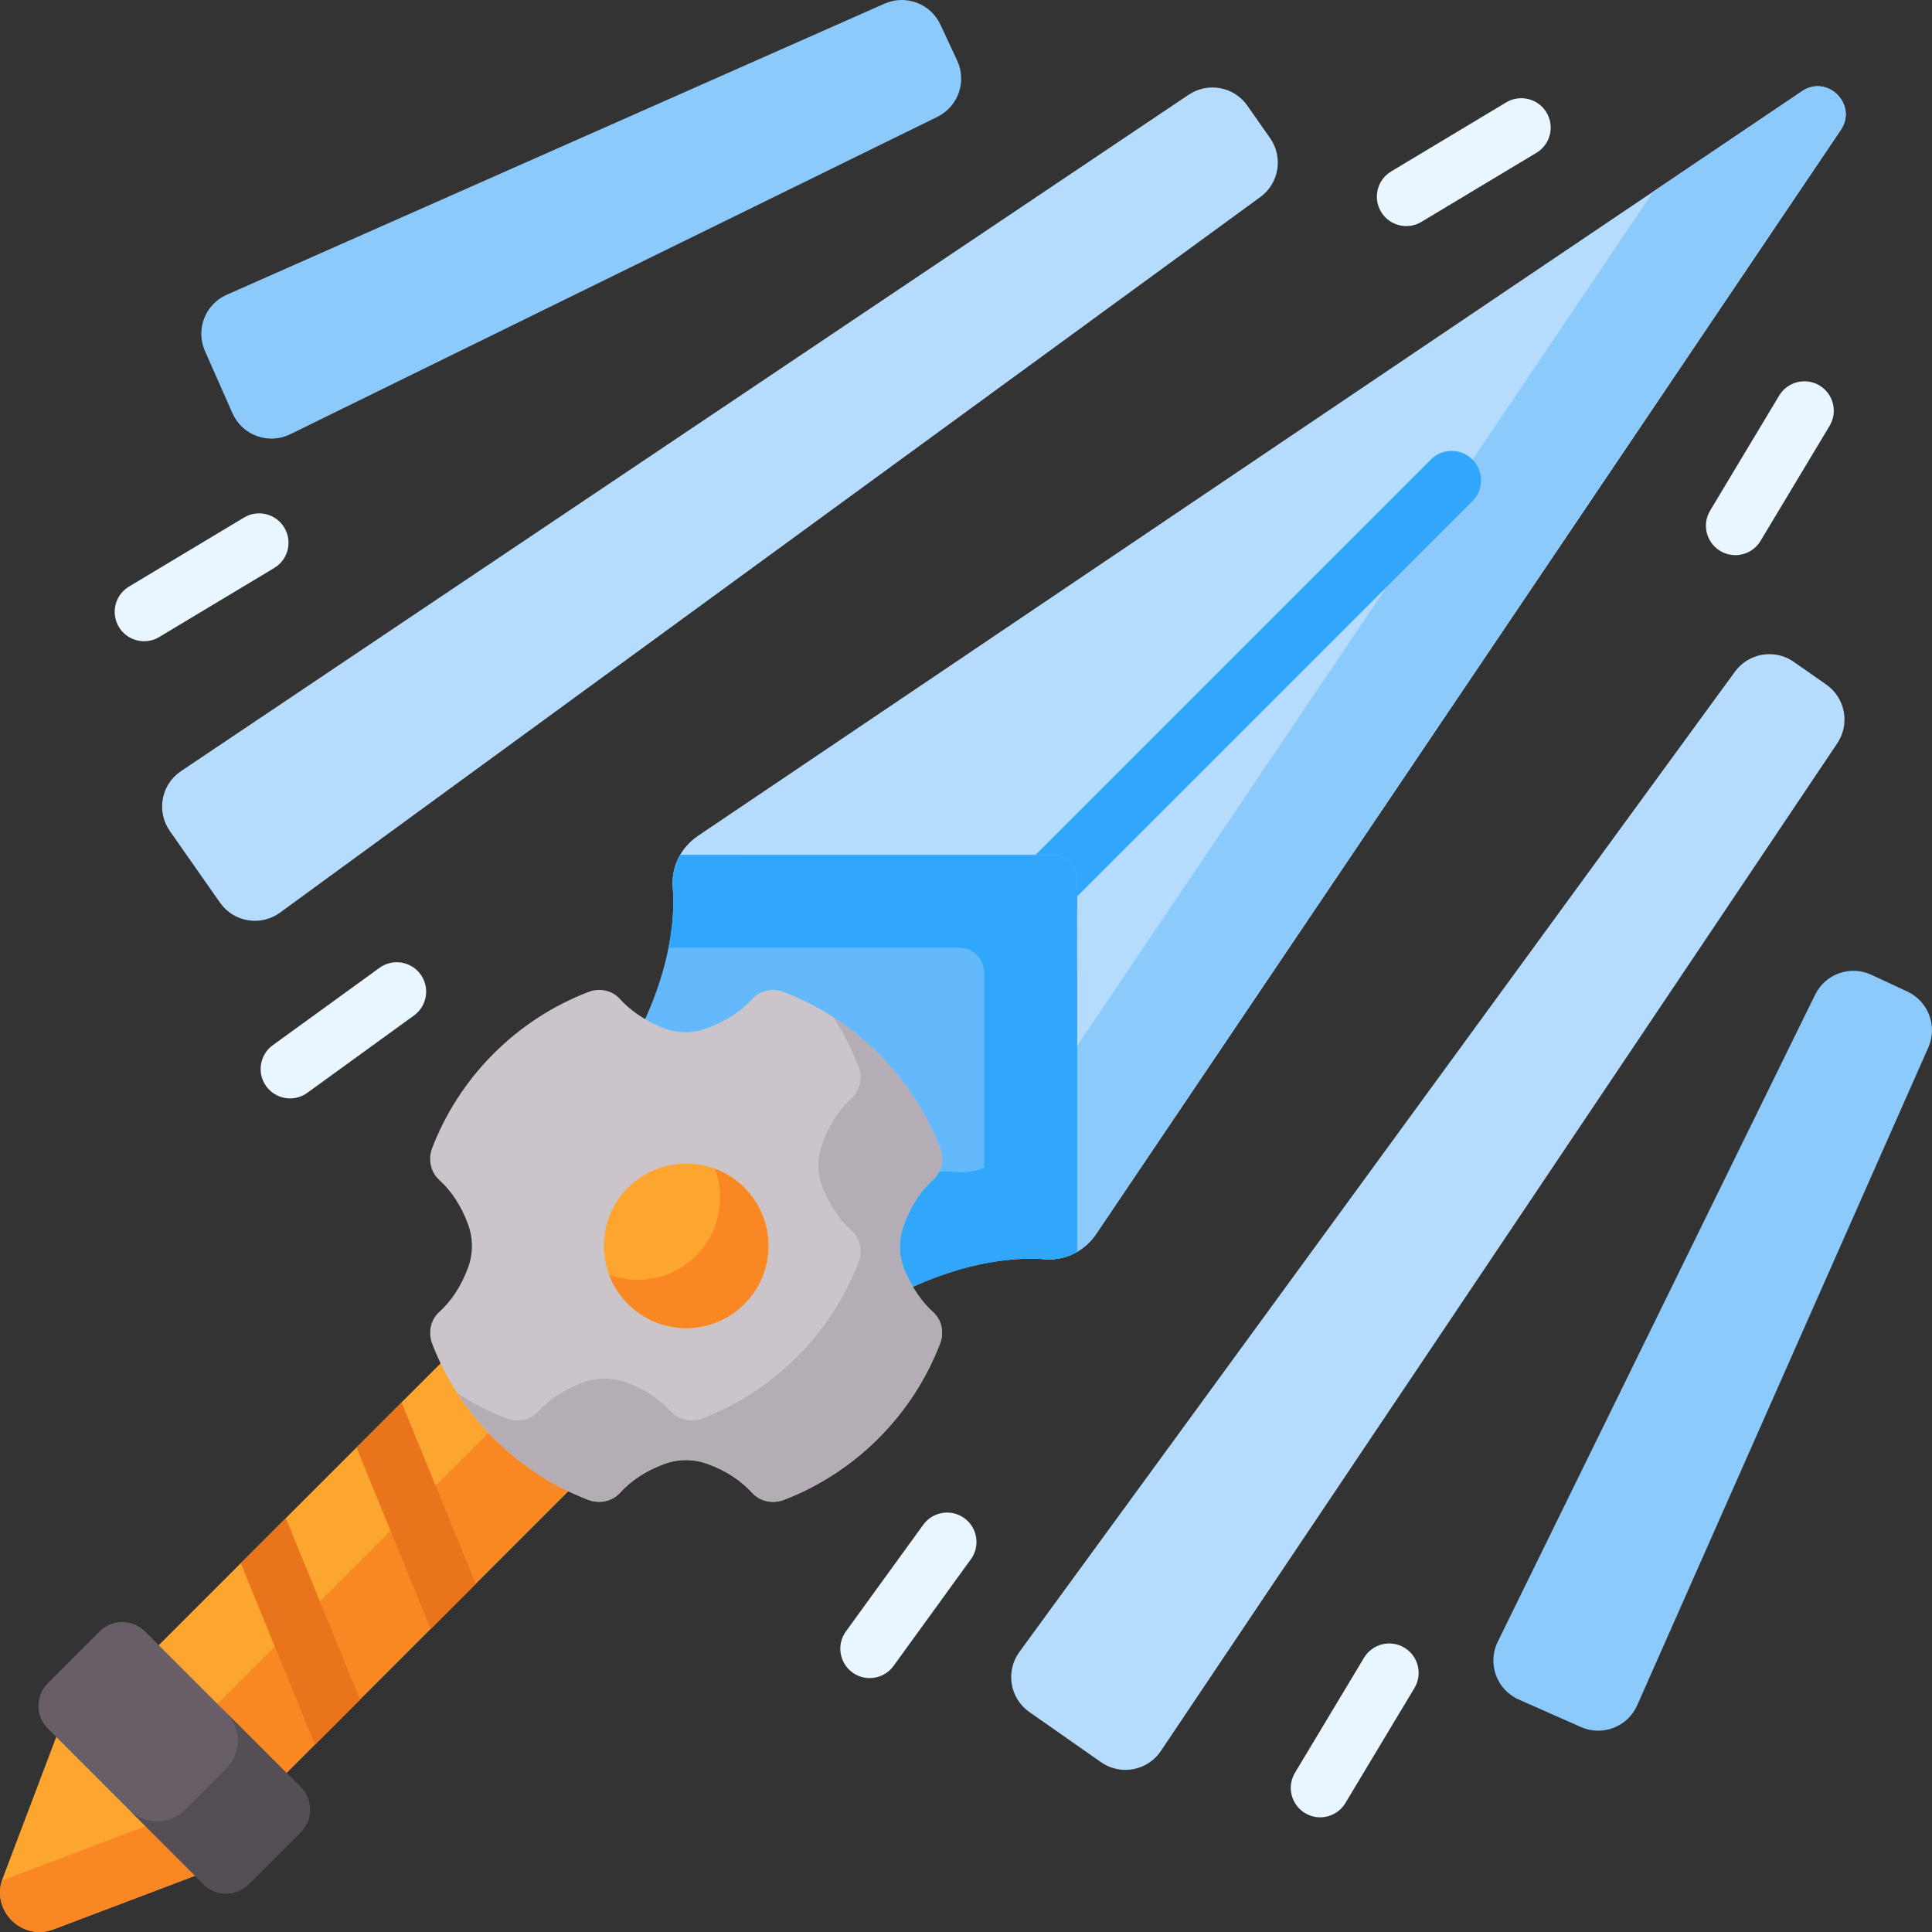 <svg id="Capa_1" enable-background="new 0 0 512 512" height="512" viewBox="0 0 512 512" width="512" xmlns="http://www.w3.org/2000/svg"><rect x="0" y="0" width="512" height="512" fill="#333333" stroke="none"/><g><g><g><path d="m187.108 368.062-25.575 25.575c-7.955-6.069-15.668-12.83-23.007-20.169s-14.099-15.052-20.169-23.007l25.575-25.575c5.21-5.21 13.67-5.21 18.88 0l24.296 24.296c5.22 5.22 5.21 13.67 0 18.88z" fill="#b5adb6"/><g><path d="m30.948 389.912h134.4v47.873h-134.4z" fill="#fca62f" transform="matrix(.707 -.707 .707 .707 -263.888 190.615)"/><path d="m38.716 408.675h134.405v25.893h-134.405z" fill="#f98824" transform="matrix(.707 -.707 .707 .707 -267.109 198.386)"/><g><path d="m126.087 419.754-11.949 11.96-19.648-48.067 11.949-11.949z" fill="#ea741b"/></g><g><path d="m95.425 450.427-11.949 11.949-19.649-48.056 11.95-11.949z" fill="#ea741b"/></g><path d="m59.656 494.076-45.448 17.22c-8.437 3.197-16.697-5.062-13.501-13.5l17.215-45.455z" fill="#fca62f"/><path d="m59.656 494.076-13.127-13.127-45.459 17.221c-.185.067-.37.133-.555.185-2.643 8.24 5.434 16.066 13.682 12.942z" fill="#f98824"/><path d="m53.922 499.327-41.252-41.252c-3.31-3.31-3.31-8.677 0-11.987l13.752-13.752c3.31-3.31 8.677-3.31 11.987 0l41.252 41.252c3.31 3.31 3.31 8.677 0 11.987l-13.752 13.752c-3.31 3.31-8.677 3.31-11.987 0z" fill="#685e67"/><path d="m79.663 485.571-13.756 13.756c-3.31 3.31-8.677 3.31-11.987 0l-19.72-19.72c4.087 4.087 10.721 4.087 14.807 0l10.935-10.935c4.087-4.087 4.087-10.721 0-14.807l19.72 19.72c3.311 3.309 3.311 8.676.001 11.986z" fill="#554e55"/></g><path d="m487.823 34.443-197.326 292.576c-2.992 4.426-8.084 7.076-13.414 6.681-.551-.042-1.101-.073-1.652-.094l-.01-90.429c0-3.647-2.951-6.598-6.598-6.598l-90.439-.01c-.021-.561-.052-1.112-.093-1.662-.384-5.32 2.255-10.422 6.691-13.404l292.575-197.336c6.743-4.541 14.817 3.533 10.266 10.276z" fill="#b5dbfd"/><path d="m487.823 34.443-197.326 292.576c-2.982 4.426-8.094 7.076-13.414 6.681-.551-.042-1.101-.073-1.652-.094l-.01-41.562 162.756-241.309 39.38-26.569c6.743-4.54 14.817 3.544 10.266 10.277z" fill="#8dcafc"/><g><path d="m272.957 246.833c-1.994 0-3.989-.761-5.51-2.283-3.044-3.043-3.044-7.978 0-11.021l111.746-111.746c3.043-3.043 7.978-3.043 11.021 0 3.044 3.043 3.044 7.978 0 11.021l-111.747 111.746c-1.521 1.522-3.515 2.283-5.51 2.283z" fill="#31a7fb"/></g><path d="m285.449 331.754c-2.491 1.444-5.39 2.166-8.352 1.947-19.488-1.423-43.853 8.185-64.838 26.93l-60.892-60.892c18.745-20.985 28.363-45.339 26.93-64.838-.22-2.962.502-5.861 1.947-8.352l98.594.01c3.646 0 6.601 2.956 6.602 6.602z" fill="#64b9fc"/><path d="m285.449 331.759c-2.484 1.438-5.388 2.157-8.348 1.942-5.136-.373-10.617.028-16.275 1.148v-77.07c-.009-3.651-2.96-6.601-6.602-6.602h-77.07c1.13-5.649 1.522-11.139 1.148-16.275-.224-2.969.504-5.864 1.942-8.348l98.593.009c3.651-.009 6.601 2.941 6.602 6.602z" fill="#31a7fb"/><path d="m285.449 331.759c-2.484 1.438-5.388 2.157-8.348 1.942-19.496-1.419-43.857 8.189-64.839 26.929l-23.091-23.091c20.972-18.749 45.333-28.357 64.82-26.929 5.322.392 10.43-2.25 13.418-6.676l18.04-26.742z" fill="#31a7fb"/><g><path d="m232.785 381.167c-7.355 7.355-15.896 12.78-25.008 16.292-2.943 1.135-6.357.477-8.472-1.863-2.894-3.202-6.823-5.827-11.782-7.645-3.703-1.357-7.768-1.355-11.469.007-4.945 1.821-8.858 4.442-11.741 7.636-2.108 2.334-5.511 2.991-8.445 1.86-9.119-3.513-17.665-8.939-25.026-16.299-7.36-7.36-12.786-15.906-16.299-25.024-1.131-2.935-.474-6.339 1.86-8.447 3.194-2.884 5.816-6.798 7.636-11.744 1.363-3.703 1.364-7.768.005-11.472-1.819-4.957-4.444-8.883-7.645-11.776-2.339-2.114-2.997-5.527-1.863-8.469 3.513-9.113 8.937-17.654 16.293-25.01 7.399-7.399 16.004-12.852 25.187-16.358 2.891-1.104 6.206-.414 8.277 1.886 2.625 2.915 6.135 5.378 10.707 7.392 3.699 1.629 7.841 1.879 11.671.585 5.358-1.81 9.569-4.546 12.627-7.927 2.092-2.313 5.408-3.045 8.321-1.93 9.171 3.511 17.767 8.955 25.165 16.353s12.842 15.994 16.353 25.165c1.115 2.913.382 6.228-1.93 8.321-3.38 3.058-6.116 7.268-7.926 12.624-1.294 3.829-1.045 7.971.584 11.67 2.013 4.574 4.476 8.085 7.393 10.711 2.3 2.071 2.99 5.386 1.886 8.277-3.508 9.181-8.96 17.786-16.359 25.185z" fill="#cbc5cb"/></g><g><path d="m232.789 381.168c-7.355 7.355-15.895 12.776-25.009 16.293-2.951 1.132-6.361.474-8.471-1.866-2.898-3.204-6.827-5.833-11.789-7.646-3.7-1.361-7.76-1.353-11.461.008-4.954 1.82-8.861 4.442-11.751 7.638-2.102 2.332-5.512 2.989-8.441 1.866-9.121-3.525-17.661-8.945-25.024-16.308-3.708-3.708-6.919-7.714-9.641-11.935 4.159 2.691 8.548 4.909 13.074 6.652 2.936 1.132 6.338.466 8.441-1.865 2.89-3.196 6.805-5.811 11.751-7.638 3.7-1.361 7.768-1.361 11.461-.008 4.97 1.82 8.892 4.442 11.789 7.646 2.11 2.34 5.528 3.005 8.471 1.866 9.114-3.517 17.654-8.938 25.009-16.293 7.401-7.401 12.852-16.002 16.354-25.192 1.109-2.882.421-6.2-1.881-8.272-2.921-2.63-5.382-6.132-7.393-10.711-1.628-3.693-1.881-7.844-.581-11.667 1.804-5.352 4.541-9.572 7.921-12.63 2.317-2.087 3.05-5.405 1.927-8.318-1.751-4.58-3.983-9.014-6.697-13.227 4.22 2.737 8.227 5.948 11.935 9.656 7.401 7.401 12.845 15.994 16.354 25.162 1.124 2.913.39 6.231-1.927 8.318-3.379 3.058-6.124 7.271-7.928 12.623-1.292 3.83-1.047 7.974.589 11.675 2.003 4.572 4.473 8.081 7.393 10.711 2.294 2.064 2.982 5.383 1.881 8.273-3.511 9.18-8.955 17.789-16.356 25.189z" fill="#b5adb6"/></g><g><g><circle cx="181.84" cy="330.16" fill="#fca62f" r="21.81"/></g><g><path d="m197.261 345.578c-8.517 8.517-22.325 8.517-30.842 0-2.286-2.286-3.953-4.947-5-7.798 7.745 2.898 16.805 1.223 23.036-5.008s7.906-15.291 5.008-23.036c2.852 1.047 5.512 2.714 7.798 5 8.517 8.517 8.517 22.325 0 30.842z" fill="#f98824"/></g></g></g><g><g><g><path d="m475.383 175.403 8.615 6.032c5.039 3.528 6.327 10.439 2.899 15.546l-179.266 267.058c-3.525 5.251-10.674 6.585-15.855 2.957l-18.988-13.296c-5.181-3.628-6.373-10.802-2.644-15.91l189.639-259.794c3.626-4.968 10.561-6.121 15.6-2.593z" fill="#b5dbfd"/></g><g><path d="m433.874 451.923 77.154-174.338c2.489-5.625.02-12.207-5.555-14.807l-9.531-4.445c-5.575-2.599-12.204-.26-14.913 5.262l-84.114 171.487c-2.821 5.752-.303 12.706 5.553 15.304 5.504 2.442 11.011 4.876 16.521 7.304 5.701 2.515 12.363-.069 14.885-5.767z" fill="#8dcafc"/></g></g><g><g><path d="m336.594 36.614-6.032-8.614c-3.528-5.038-10.439-6.327-15.546-2.899l-267.057 179.265c-5.251 3.525-6.585 10.674-2.957 15.855l13.296 18.988c3.628 5.181 10.802 6.373 15.91 2.644l259.793-189.638c4.968-3.627 6.121-10.562 2.593-15.601z" fill="#b5dbfd"/></g><g><path d="m60.074 78.123 174.338-77.154c5.625-2.489 12.207-.02 14.807 5.555l4.445 9.531c2.599 5.575.26 12.204-5.262 14.913l-171.488 84.114c-5.752 2.821-12.706.303-15.304-5.553-2.442-5.504-4.876-11.011-7.304-16.521-2.514-5.702.07-12.364 5.768-14.885z" fill="#8dcafc"/></g></g></g></g><g><g><path d="m349.855 481.608c-1.365 0-2.747-.359-4.003-1.113-3.69-2.215-4.886-7.002-2.671-10.692l18.299-30.483c2.215-3.689 7.003-4.886 10.692-2.671 3.69 2.215 4.886 7.002 2.671 10.692l-18.299 30.483c-1.461 2.434-4.042 3.784-6.689 3.784z" fill="#eaf6ff"/></g><g><path d="m38.194 169.932c-2.647 0-5.228-1.349-6.689-3.783-2.215-3.69-1.02-8.477 2.67-10.692l30.483-18.299c3.69-2.216 8.478-1.02 10.692 2.67 2.215 3.69 1.02 8.477-2.67 10.692l-30.483 18.299c-1.255.754-2.638 1.113-4.003 1.113z" fill="#eaf6ff"/></g></g><g><g><path d="m76.871 291.092c-2.413 0-4.791-1.116-6.315-3.219-2.527-3.484-1.75-8.357 1.735-10.883l28.279-20.503c3.484-2.527 8.357-1.75 10.883 1.735 2.527 3.484 1.75 8.357-1.735 10.883l-28.279 20.503c-1.382 1.001-2.982 1.484-4.568 1.484z" fill="#eaf6ff"/></g><g><path d="m230.478 444.712c-1.585 0-3.186-.483-4.568-1.485-3.484-2.526-4.261-7.399-1.735-10.883l20.503-28.279c2.526-3.484 7.399-4.261 10.883-1.735s4.261 7.399 1.735 10.883l-20.503 28.279c-1.524 2.103-3.903 3.22-6.315 3.22z" fill="#eaf6ff"/></g></g><g><g><path d="m459.875 147.117c-1.365 0-2.747-.359-4.003-1.113-3.69-2.215-4.886-7.002-2.671-10.692l18.299-30.482c2.216-3.69 7.002-4.885 10.692-2.671 3.69 2.215 4.886 7.002 2.671 10.692l-18.299 30.483c-1.462 2.434-4.042 3.783-6.689 3.783z" fill="#eaf6ff"/></g><g><path d="m372.684 59.912c-2.647 0-5.228-1.349-6.689-3.783-2.215-3.69-1.02-8.477 2.671-10.692l30.483-18.299c3.689-2.216 8.477-1.02 10.692 2.671 2.215 3.69 1.02 8.477-2.671 10.692l-30.483 18.299c-1.255.753-2.638 1.112-4.003 1.112z" fill="#eaf6ff"/></g></g></g></svg>